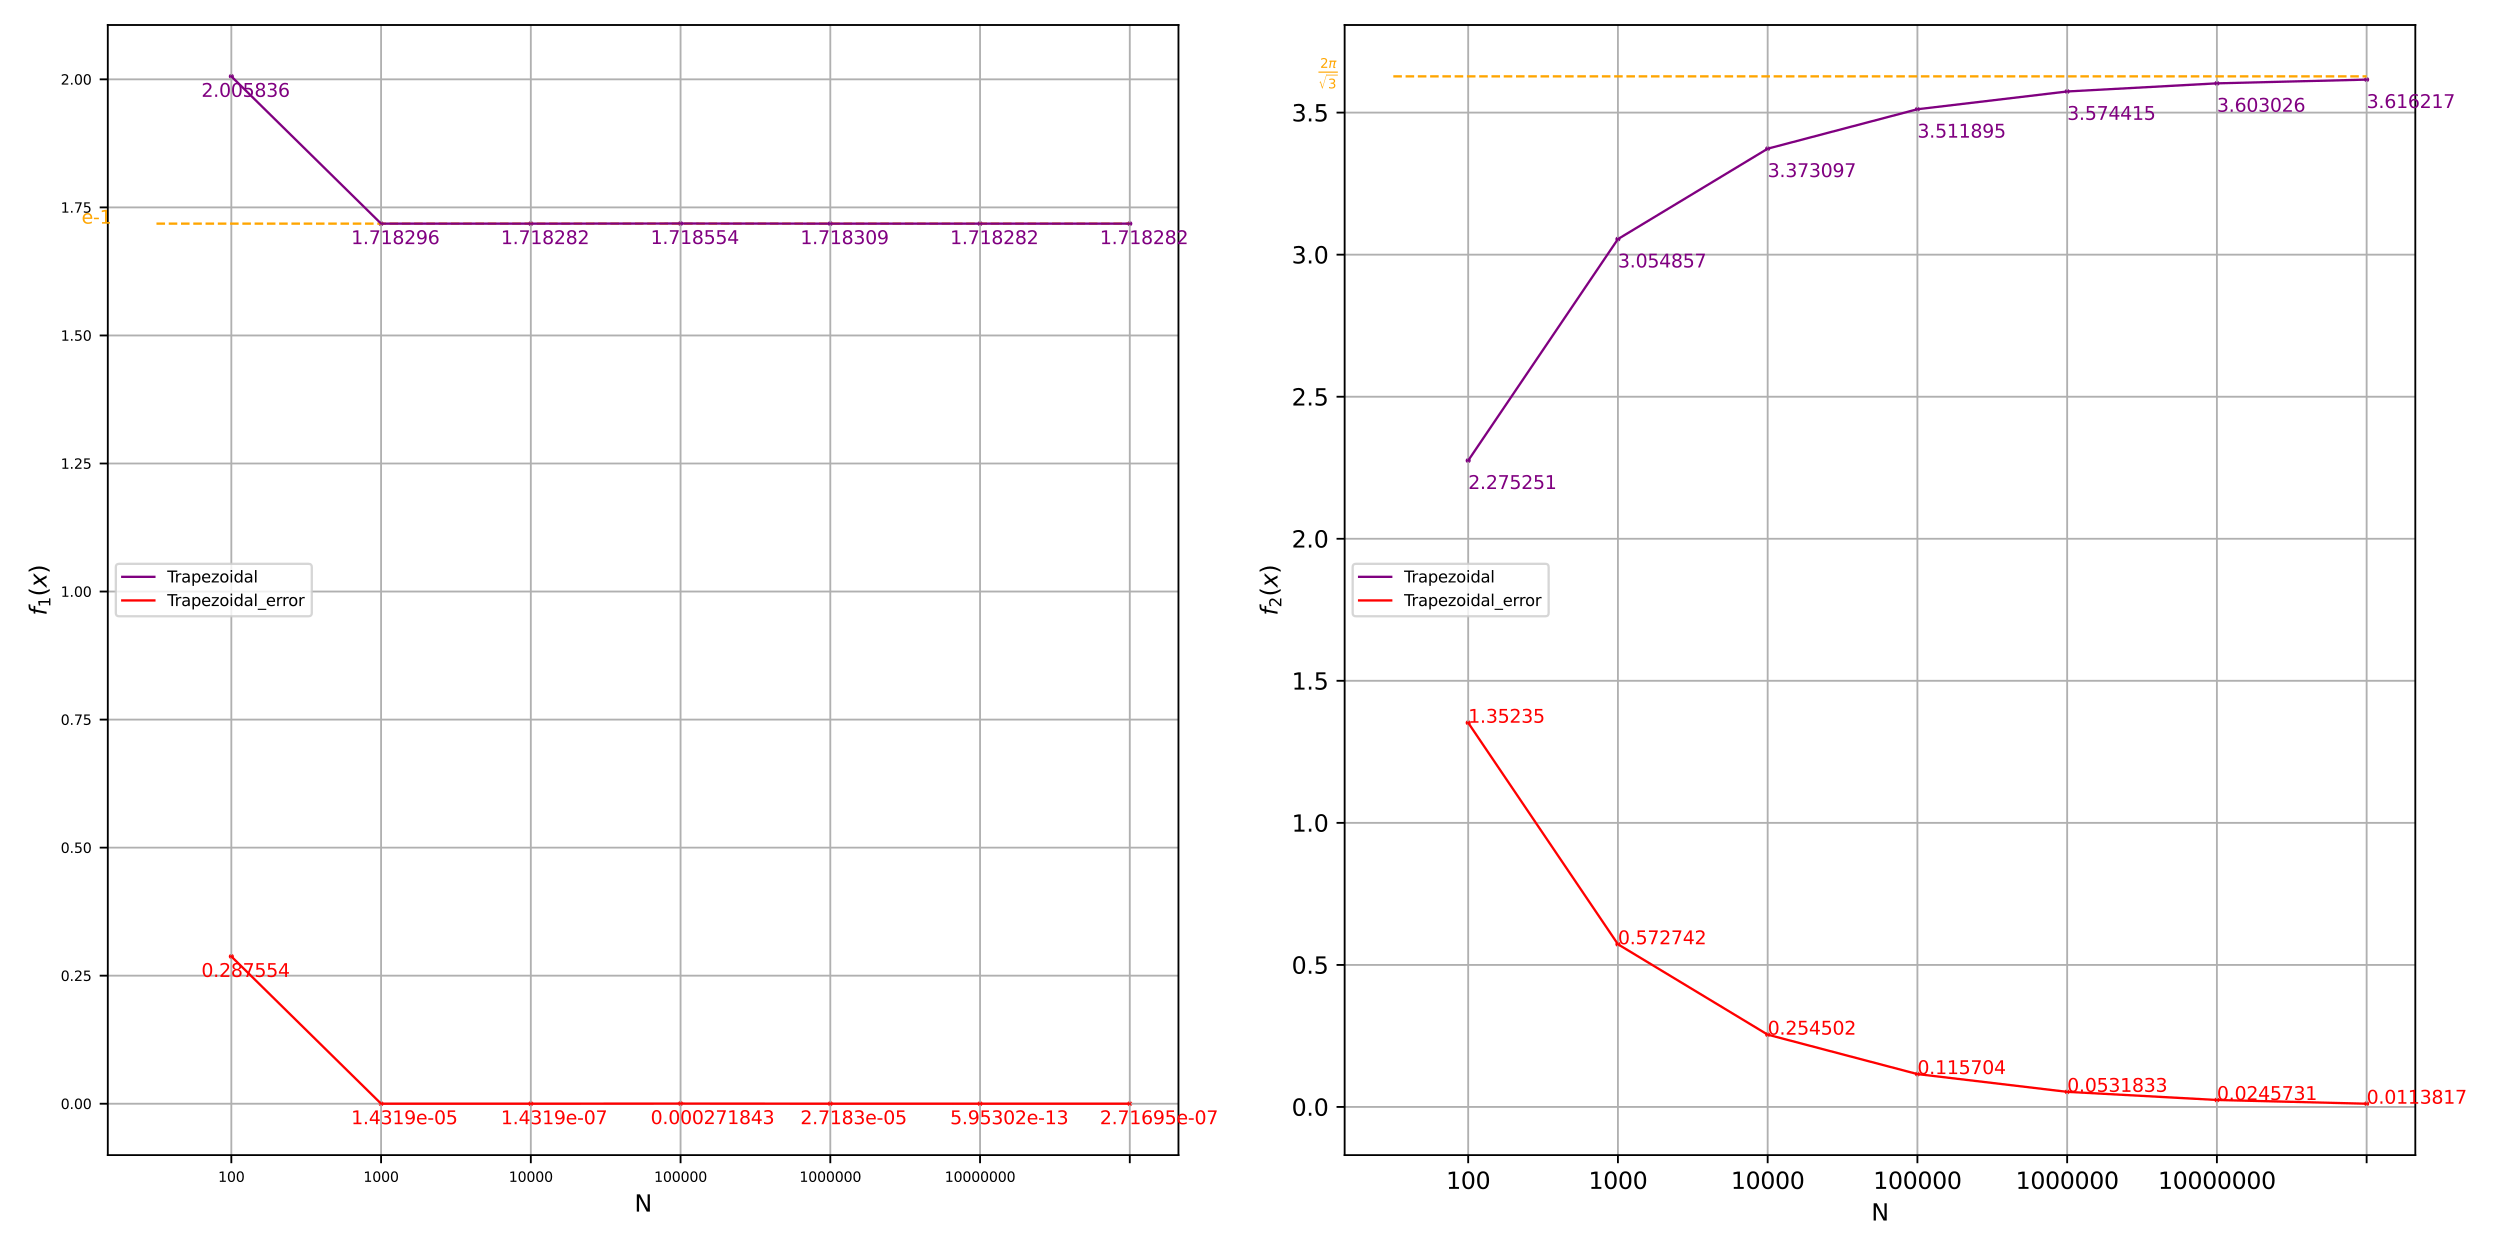 <svg xmlns="http://www.w3.org/2000/svg" xmlns:xlink="http://www.w3.org/1999/xlink" width="1440" height="720" version="1.1" viewBox="0 0 1080 540"><defs><style type="text/css">*{stroke-linecap:butt;stroke-linejoin:round}</style></defs><g id="figure_1"><g id="patch_1"><path d="M 0 540 L 1080 540 L 1080 0 L 0 0 z" style="fill:#fff"/></g><g id="axes_1"><g id="patch_2"><path d="M 46.568 499 L 509.094 499 L 509.094 10.8 L 46.568 10.8 z" style="fill:#fff"/></g><g id="PathCollection_1"><defs><path id="m15fa27853c" d="M 0 0.612 C 0.162 0.612 0.318 0.548 0.433 0.433 C 0.548 0.318 0.612 0.162 0.612 0 C 0.612 -0.162 0.548 -0.318 0.433 -0.433 C 0.318 -0.548 0.162 -0.612 0 -0.612 C -0.162 -0.612 -0.318 -0.548 -0.433 -0.433 C -0.548 -0.318 -0.612 -0.162 -0.612 0 C -0.612 0.162 -0.548 0.318 -0.433 0.433 C -0.318 0.548 -0.162 0.612 0 0.612 z" style="stroke:purple"/></defs><g clip-path="url(#pe96bbb1653)"><use style="fill:purple;stroke:purple" x="99.936" y="32.991" xlink:href="#m15fa27853c"/><use style="fill:purple;stroke:purple" x="164.625" y="96.613" xlink:href="#m15fa27853c"/><use style="fill:purple;stroke:purple" x="229.314" y="96.616" xlink:href="#m15fa27853c"/><use style="fill:purple;stroke:purple" x="294.003" y="96.556" xlink:href="#m15fa27853c"/><use style="fill:purple;stroke:purple" x="358.692" y="96.61" xlink:href="#m15fa27853c"/><use style="fill:purple;stroke:purple" x="423.381" y="96.616" xlink:href="#m15fa27853c"/><use style="fill:purple;stroke:purple" x="488.071" y="96.616" xlink:href="#m15fa27853c"/></g></g><g id="PathCollection_2"><defs><path id="m00e3e2cbf1" d="M 0 0.612 C 0.162 0.612 0.318 0.548 0.433 0.433 C 0.548 0.318 0.612 0.162 0.612 0 C 0.612 -0.162 0.548 -0.318 0.433 -0.433 C 0.318 -0.548 0.162 -0.612 0 -0.612 C -0.162 -0.612 -0.318 -0.548 -0.433 -0.433 C -0.548 -0.318 -0.612 -0.162 -0.612 0 C -0.612 0.162 -0.548 0.318 -0.433 0.433 C -0.318 0.548 -0.162 0.612 0 0.612 z" style="stroke:red"/></defs><g clip-path="url(#pe96bbb1653)"><use style="fill:red;stroke:red" x="99.936" y="413.184" xlink:href="#m00e3e2cbf1"/><use style="fill:red;stroke:red" x="164.625" y="476.806" xlink:href="#m00e3e2cbf1"/><use style="fill:red;stroke:red" x="229.314" y="476.809" xlink:href="#m00e3e2cbf1"/><use style="fill:red;stroke:red" x="294.003" y="476.749" xlink:href="#m00e3e2cbf1"/><use style="fill:red;stroke:red" x="358.692" y="476.803" xlink:href="#m00e3e2cbf1"/><use style="fill:red;stroke:red" x="423.381" y="476.809" xlink:href="#m00e3e2cbf1"/><use style="fill:red;stroke:red" x="488.071" y="476.809" xlink:href="#m00e3e2cbf1"/></g></g><g id="matplotlib.axis_1"><g id="xtick_1"><g id="line2d_1"><path d="M 99.936 499 L 99.936 10.8" clip-path="url(#pe96bbb1653)" style="fill:none;stroke:#b0b0b0;stroke-linecap:square;stroke-width:.8"/></g><g id="line2d_2"><defs><path id="m2c9762268e" d="M 0 0 L 0 3.5" style="stroke:#000;stroke-width:.8"/></defs><g><use style="stroke:#000;stroke-width:.8" x="99.936" y="499" xlink:href="#m2c9762268e"/></g></g><g id="text_1"><g transform="translate(94.21 510.559)scale(0.06 -0.06)"><defs><path id="DejaVuSans-31" d="M 794 531 L 1825 531 L 1825 4091 L 703 3866 L 703 4441 L 1819 4666 L 2450 4666 L 2450 531 L 3481 531 L 3481 0 L 794 0 L 794 531 z" transform="scale(0.016)"/><path id="DejaVuSans-30" d="M 2034 4250 Q 1547 4250 1301 3770 Q 1056 3291 1056 2328 Q 1056 1369 1301 889 Q 1547 409 2034 409 Q 2525 409 2770 889 Q 3016 1369 3016 2328 Q 3016 3291 2770 3770 Q 2525 4250 2034 4250 z M 2034 4750 Q 2819 4750 3233 4129 Q 3647 3509 3647 2328 Q 3647 1150 3233 529 Q 2819 -91 2034 -91 Q 1250 -91 836 529 Q 422 1150 422 2328 Q 422 3509 836 4129 Q 1250 4750 2034 4750 z" transform="scale(0.016)"/></defs><use xlink:href="#DejaVuSans-31"/><use x="63.623" xlink:href="#DejaVuSans-30"/><use x="127.246" xlink:href="#DejaVuSans-30"/></g></g></g><g id="xtick_2"><g id="line2d_3"><path d="M 164.625 499 L 164.625 10.8" clip-path="url(#pe96bbb1653)" style="fill:none;stroke:#b0b0b0;stroke-linecap:square;stroke-width:.8"/></g><g id="line2d_4"><g><use style="stroke:#000;stroke-width:.8" x="164.625" y="499" xlink:href="#m2c9762268e"/></g></g><g id="text_2"><g transform="translate(156.99 510.559)scale(0.06 -0.06)"><use xlink:href="#DejaVuSans-31"/><use x="63.623" xlink:href="#DejaVuSans-30"/><use x="127.246" xlink:href="#DejaVuSans-30"/><use x="190.869" xlink:href="#DejaVuSans-30"/></g></g></g><g id="xtick_3"><g id="line2d_5"><path d="M 229.314 499 L 229.314 10.8" clip-path="url(#pe96bbb1653)" style="fill:none;stroke:#b0b0b0;stroke-linecap:square;stroke-width:.8"/></g><g id="line2d_6"><g><use style="stroke:#000;stroke-width:.8" x="229.314" y="499" xlink:href="#m2c9762268e"/></g></g><g id="text_3"><g transform="translate(219.771 510.559)scale(0.06 -0.06)"><use xlink:href="#DejaVuSans-31"/><use x="63.623" xlink:href="#DejaVuSans-30"/><use x="127.246" xlink:href="#DejaVuSans-30"/><use x="190.869" xlink:href="#DejaVuSans-30"/><use x="254.492" xlink:href="#DejaVuSans-30"/></g></g></g><g id="xtick_4"><g id="line2d_7"><path d="M 294.003 499 L 294.003 10.8" clip-path="url(#pe96bbb1653)" style="fill:none;stroke:#b0b0b0;stroke-linecap:square;stroke-width:.8"/></g><g id="line2d_8"><g><use style="stroke:#000;stroke-width:.8" x="294.003" y="499" xlink:href="#m2c9762268e"/></g></g><g id="text_4"><g transform="translate(282.551 510.559)scale(0.06 -0.06)"><use xlink:href="#DejaVuSans-31"/><use x="63.623" xlink:href="#DejaVuSans-30"/><use x="127.246" xlink:href="#DejaVuSans-30"/><use x="190.869" xlink:href="#DejaVuSans-30"/><use x="254.492" xlink:href="#DejaVuSans-30"/><use x="318.115" xlink:href="#DejaVuSans-30"/></g></g></g><g id="xtick_5"><g id="line2d_9"><path d="M 358.692 499 L 358.692 10.8" clip-path="url(#pe96bbb1653)" style="fill:none;stroke:#b0b0b0;stroke-linecap:square;stroke-width:.8"/></g><g id="line2d_10"><g><use style="stroke:#000;stroke-width:.8" x="358.692" y="499" xlink:href="#m2c9762268e"/></g></g><g id="text_5"><g transform="translate(345.331 510.559)scale(0.06 -0.06)"><use xlink:href="#DejaVuSans-31"/><use x="63.623" xlink:href="#DejaVuSans-30"/><use x="127.246" xlink:href="#DejaVuSans-30"/><use x="190.869" xlink:href="#DejaVuSans-30"/><use x="254.492" xlink:href="#DejaVuSans-30"/><use x="318.115" xlink:href="#DejaVuSans-30"/><use x="381.738" xlink:href="#DejaVuSans-30"/></g></g></g><g id="xtick_6"><g id="line2d_11"><path d="M 423.381 499 L 423.381 10.8" clip-path="url(#pe96bbb1653)" style="fill:none;stroke:#b0b0b0;stroke-linecap:square;stroke-width:.8"/></g><g id="line2d_12"><g><use style="stroke:#000;stroke-width:.8" x="423.381" y="499" xlink:href="#m2c9762268e"/></g></g><g id="text_6"><g transform="translate(408.111 510.559)scale(0.06 -0.06)"><use xlink:href="#DejaVuSans-31"/><use x="63.623" xlink:href="#DejaVuSans-30"/><use x="127.246" xlink:href="#DejaVuSans-30"/><use x="190.869" xlink:href="#DejaVuSans-30"/><use x="254.492" xlink:href="#DejaVuSans-30"/><use x="318.115" xlink:href="#DejaVuSans-30"/><use x="381.738" xlink:href="#DejaVuSans-30"/><use x="445.361" xlink:href="#DejaVuSans-30"/></g></g></g><g id="xtick_7"><g id="line2d_13"><path d="M 488.071 499 L 488.071 10.8" clip-path="url(#pe96bbb1653)" style="fill:none;stroke:#b0b0b0;stroke-linecap:square;stroke-width:.8"/></g><g id="line2d_14"><g><use style="stroke:#000;stroke-width:.8" x="488.071" y="499" xlink:href="#m2c9762268e"/></g></g></g><g id="text_7"><g transform="translate(274.091 523.405)scale(0.1 -0.1)"><defs><path id="DejaVuSans-4e" d="M 628 4666 L 1478 4666 L 3547 763 L 3547 4666 L 4159 4666 L 4159 0 L 3309 0 L 1241 3903 L 1241 0 L 628 0 L 628 4666 z" transform="scale(0.016)"/></defs><use xlink:href="#DejaVuSans-4e"/></g></g></g><g id="matplotlib.axis_2"><g id="ytick_1"><g id="line2d_15"><path d="M 46.568 476.809 L 509.094 476.809" clip-path="url(#pe96bbb1653)" style="fill:none;stroke:#b0b0b0;stroke-linecap:square;stroke-width:.8"/></g><g id="line2d_16"><defs><path id="m8b979cbbb2" d="M 0 0 L -3.5 0" style="stroke:#000;stroke-width:.8"/></defs><g><use style="stroke:#000;stroke-width:.8" x="46.568" y="476.809" xlink:href="#m8b979cbbb2"/></g></g><g id="text_8"><g transform="translate(26.209 479.089)scale(0.06 -0.06)"><defs><path id="DejaVuSans-2e" d="M 684 794 L 1344 794 L 1344 0 L 684 0 L 684 794 z" transform="scale(0.016)"/></defs><use xlink:href="#DejaVuSans-30"/><use x="63.623" xlink:href="#DejaVuSans-2e"/><use x="95.41" xlink:href="#DejaVuSans-30"/><use x="159.033" xlink:href="#DejaVuSans-30"/></g></g></g><g id="ytick_2"><g id="line2d_17"><path d="M 46.568 421.493 L 509.094 421.493" clip-path="url(#pe96bbb1653)" style="fill:none;stroke:#b0b0b0;stroke-linecap:square;stroke-width:.8"/></g><g id="line2d_18"><g><use style="stroke:#000;stroke-width:.8" x="46.568" y="421.493" xlink:href="#m8b979cbbb2"/></g></g><g id="text_9"><g transform="translate(26.209 423.773)scale(0.06 -0.06)"><defs><path id="DejaVuSans-32" d="M 1228 531 L 3431 531 L 3431 0 L 469 0 L 469 531 Q 828 903 1448 1529 Q 2069 2156 2228 2338 Q 2531 2678 2651 2914 Q 2772 3150 2772 3378 Q 2772 3750 2511 3984 Q 2250 4219 1831 4219 Q 1534 4219 1204 4116 Q 875 4013 500 3803 L 500 4441 Q 881 4594 1212 4672 Q 1544 4750 1819 4750 Q 2544 4750 2975 4387 Q 3406 4025 3406 3419 Q 3406 3131 3298 2873 Q 3191 2616 2906 2266 Q 2828 2175 2409 1742 Q 1991 1309 1228 531 z" transform="scale(0.016)"/><path id="DejaVuSans-35" d="M 691 4666 L 3169 4666 L 3169 4134 L 1269 4134 L 1269 2991 Q 1406 3038 1543 3061 Q 1681 3084 1819 3084 Q 2600 3084 3056 2656 Q 3513 2228 3513 1497 Q 3513 744 3044 326 Q 2575 -91 1722 -91 Q 1428 -91 1123 -41 Q 819 9 494 109 L 494 744 Q 775 591 1075 516 Q 1375 441 1709 441 Q 2250 441 2565 725 Q 2881 1009 2881 1497 Q 2881 1984 2565 2268 Q 2250 2553 1709 2553 Q 1456 2553 1204 2497 Q 953 2441 691 2322 L 691 4666 z" transform="scale(0.016)"/></defs><use xlink:href="#DejaVuSans-30"/><use x="63.623" xlink:href="#DejaVuSans-2e"/><use x="95.41" xlink:href="#DejaVuSans-32"/><use x="159.033" xlink:href="#DejaVuSans-35"/></g></g></g><g id="ytick_3"><g id="line2d_19"><path d="M 46.568 366.177 L 509.094 366.177" clip-path="url(#pe96bbb1653)" style="fill:none;stroke:#b0b0b0;stroke-linecap:square;stroke-width:.8"/></g><g id="line2d_20"><g><use style="stroke:#000;stroke-width:.8" x="46.568" y="366.177" xlink:href="#m8b979cbbb2"/></g></g><g id="text_10"><g transform="translate(26.209 368.457)scale(0.06 -0.06)"><use xlink:href="#DejaVuSans-30"/><use x="63.623" xlink:href="#DejaVuSans-2e"/><use x="95.41" xlink:href="#DejaVuSans-35"/><use x="159.033" xlink:href="#DejaVuSans-30"/></g></g></g><g id="ytick_4"><g id="line2d_21"><path d="M 46.568 310.861 L 509.094 310.861" clip-path="url(#pe96bbb1653)" style="fill:none;stroke:#b0b0b0;stroke-linecap:square;stroke-width:.8"/></g><g id="line2d_22"><g><use style="stroke:#000;stroke-width:.8" x="46.568" y="310.861" xlink:href="#m8b979cbbb2"/></g></g><g id="text_11"><g transform="translate(26.209 313.141)scale(0.06 -0.06)"><defs><path id="DejaVuSans-37" d="M 525 4666 L 3525 4666 L 3525 4397 L 1831 0 L 1172 0 L 2766 4134 L 525 4134 L 525 4666 z" transform="scale(0.016)"/></defs><use xlink:href="#DejaVuSans-30"/><use x="63.623" xlink:href="#DejaVuSans-2e"/><use x="95.41" xlink:href="#DejaVuSans-37"/><use x="159.033" xlink:href="#DejaVuSans-35"/></g></g></g><g id="ytick_5"><g id="line2d_23"><path d="M 46.568 255.546 L 509.094 255.546" clip-path="url(#pe96bbb1653)" style="fill:none;stroke:#b0b0b0;stroke-linecap:square;stroke-width:.8"/></g><g id="line2d_24"><g><use style="stroke:#000;stroke-width:.8" x="46.568" y="255.546" xlink:href="#m8b979cbbb2"/></g></g><g id="text_12"><g transform="translate(26.209 257.825)scale(0.06 -0.06)"><use xlink:href="#DejaVuSans-31"/><use x="63.623" xlink:href="#DejaVuSans-2e"/><use x="95.41" xlink:href="#DejaVuSans-30"/><use x="159.033" xlink:href="#DejaVuSans-30"/></g></g></g><g id="ytick_6"><g id="line2d_25"><path d="M 46.568 200.23 L 509.094 200.23" clip-path="url(#pe96bbb1653)" style="fill:none;stroke:#b0b0b0;stroke-linecap:square;stroke-width:.8"/></g><g id="line2d_26"><g><use style="stroke:#000;stroke-width:.8" x="46.568" y="200.23" xlink:href="#m8b979cbbb2"/></g></g><g id="text_13"><g transform="translate(26.209 202.509)scale(0.06 -0.06)"><use xlink:href="#DejaVuSans-31"/><use x="63.623" xlink:href="#DejaVuSans-2e"/><use x="95.41" xlink:href="#DejaVuSans-32"/><use x="159.033" xlink:href="#DejaVuSans-35"/></g></g></g><g id="ytick_7"><g id="line2d_27"><path d="M 46.568 144.914 L 509.094 144.914" clip-path="url(#pe96bbb1653)" style="fill:none;stroke:#b0b0b0;stroke-linecap:square;stroke-width:.8"/></g><g id="line2d_28"><g><use style="stroke:#000;stroke-width:.8" x="46.568" y="144.914" xlink:href="#m8b979cbbb2"/></g></g><g id="text_14"><g transform="translate(26.209 147.193)scale(0.06 -0.06)"><use xlink:href="#DejaVuSans-31"/><use x="63.623" xlink:href="#DejaVuSans-2e"/><use x="95.41" xlink:href="#DejaVuSans-35"/><use x="159.033" xlink:href="#DejaVuSans-30"/></g></g></g><g id="ytick_8"><g id="line2d_29"><path d="M 46.568 89.598 L 509.094 89.598" clip-path="url(#pe96bbb1653)" style="fill:none;stroke:#b0b0b0;stroke-linecap:square;stroke-width:.8"/></g><g id="line2d_30"><g><use style="stroke:#000;stroke-width:.8" x="46.568" y="89.598" xlink:href="#m8b979cbbb2"/></g></g><g id="text_15"><g transform="translate(26.209 91.878)scale(0.06 -0.06)"><use xlink:href="#DejaVuSans-31"/><use x="63.623" xlink:href="#DejaVuSans-2e"/><use x="95.41" xlink:href="#DejaVuSans-37"/><use x="159.033" xlink:href="#DejaVuSans-35"/></g></g></g><g id="ytick_9"><g id="line2d_31"><path d="M 46.568 34.282 L 509.094 34.282" clip-path="url(#pe96bbb1653)" style="fill:none;stroke:#b0b0b0;stroke-linecap:square;stroke-width:.8"/></g><g id="line2d_32"><g><use style="stroke:#000;stroke-width:.8" x="46.568" y="34.282" xlink:href="#m8b979cbbb2"/></g></g><g id="text_16"><g transform="translate(26.209 36.562)scale(0.06 -0.06)"><use xlink:href="#DejaVuSans-32"/><use x="63.623" xlink:href="#DejaVuSans-2e"/><use x="95.41" xlink:href="#DejaVuSans-30"/><use x="159.033" xlink:href="#DejaVuSans-30"/></g></g></g><g id="text_17"><g transform="translate(20.129 265.9)rotate(-90)scale(0.1 -0.1)"><defs><path id="DejaVuSans-Oblique-66" d="M 3059 4863 L 2969 4384 L 2419 4384 Q 2106 4384 1964 4261 Q 1822 4138 1753 3809 L 1691 3500 L 2638 3500 L 2553 3053 L 1606 3053 L 1013 0 L 434 0 L 1031 3053 L 481 3053 L 563 3500 L 1113 3500 L 1159 3744 Q 1278 4363 1576 4613 Q 1875 4863 2516 4863 L 3059 4863 z" transform="scale(0.016)"/><path id="DejaVuSans-28" d="M 1984 4856 Q 1566 4138 1362 3434 Q 1159 2731 1159 2009 Q 1159 1288 1364 580 Q 1569 -128 1984 -844 L 1484 -844 Q 1016 -109 783 600 Q 550 1309 550 2009 Q 550 2706 781 3412 Q 1013 4119 1484 4856 L 1984 4856 z" transform="scale(0.016)"/><path id="DejaVuSans-Oblique-78" d="M 3841 3500 L 2234 1784 L 3219 0 L 2559 0 L 1819 1388 L 531 0 L -166 0 L 1556 1844 L 641 3500 L 1300 3500 L 1972 2234 L 3144 3500 L 3841 3500 z" transform="scale(0.016)"/><path id="DejaVuSans-29" d="M 513 4856 L 1013 4856 Q 1481 4119 1714 3412 Q 1947 2706 1947 2009 Q 1947 1309 1714 600 Q 1481 -109 1013 -844 L 513 -844 Q 928 -128 1133 580 Q 1338 1288 1338 2009 Q 1338 2731 1133 3434 Q 928 4138 513 4856 z" transform="scale(0.016)"/></defs><use transform="translate(0 0.016)" xlink:href="#DejaVuSans-Oblique-66"/><use transform="translate(35.205 -16.391)scale(0.7)" xlink:href="#DejaVuSans-31"/><use transform="translate(82.476 0.016)" xlink:href="#DejaVuSans-28"/><use transform="translate(121.489 0.016)" xlink:href="#DejaVuSans-Oblique-78"/><use transform="translate(180.669 0.016)" xlink:href="#DejaVuSans-29"/></g></g></g><g id="LineCollection_1"><path d="M 67.592 96.616 L 488.071 96.616" clip-path="url(#pe96bbb1653)" style="fill:none;stroke:orange;stroke-dasharray:3.7,1.6;stroke-dashoffset:0"/></g><g id="line2d_33"><path d="M 99.936 32.991 L 164.625 96.613 L 229.314 96.616 L 294.003 96.556 L 358.692 96.61 L 423.381 96.616 L 488.071 96.616" clip-path="url(#pe96bbb1653)" style="fill:none;stroke:purple;stroke-linecap:square"/></g><g id="line2d_34"><path d="M 99.936 413.184 L 164.625 476.806 L 229.314 476.809 L 294.003 476.749 L 358.692 476.803 L 423.381 476.809 L 488.071 476.809" clip-path="url(#pe96bbb1653)" style="fill:none;stroke:red;stroke-linecap:square"/></g><g id="patch_3"><path d="M 46.568 499 L 46.568 10.8" style="fill:none;stroke:#000;stroke-linecap:square;stroke-linejoin:miter;stroke-width:.8"/></g><g id="patch_4"><path d="M 509.094 499 L 509.094 10.8" style="fill:none;stroke:#000;stroke-linecap:square;stroke-linejoin:miter;stroke-width:.8"/></g><g id="patch_5"><path d="M 46.568 499 L 509.094 499" style="fill:none;stroke:#000;stroke-linecap:square;stroke-linejoin:miter;stroke-width:.8"/></g><g id="patch_6"><path d="M 46.568 10.8 L 509.094 10.8" style="fill:none;stroke:#000;stroke-linecap:square;stroke-linejoin:miter;stroke-width:.8"/></g><g id="text_18"><g style="fill:orange" transform="translate(35.247 96.616)scale(0.08 -0.08)"><defs><path id="DejaVuSans-65" d="M 3597 1894 L 3597 1613 L 953 1613 Q 991 1019 1311 708 Q 1631 397 2203 397 Q 2534 397 2845 478 Q 3156 559 3463 722 L 3463 178 Q 3153 47 2828 -22 Q 2503 -91 2169 -91 Q 1331 -91 842 396 Q 353 884 353 1716 Q 353 2575 817 3079 Q 1281 3584 2069 3584 Q 2775 3584 3186 3129 Q 3597 2675 3597 1894 z M 3022 2063 Q 3016 2534 2758 2815 Q 2500 3097 2075 3097 Q 1594 3097 1305 2825 Q 1016 2553 972 2059 L 3022 2063 z" transform="scale(0.016)"/><path id="DejaVuSans-2d" d="M 313 2009 L 1997 2009 L 1997 1497 L 313 1497 L 313 2009 z" transform="scale(0.016)"/></defs><use xlink:href="#DejaVuSans-65"/><use x="61.523" xlink:href="#DejaVuSans-2d"/><use x="97.607" xlink:href="#DejaVuSans-31"/></g></g><g id="text_19"><g style="fill:purple" transform="translate(86.999 41.841)scale(0.08 -0.08)"><defs><path id="DejaVuSans-38" d="M 2034 2216 Q 1584 2216 1326 1975 Q 1069 1734 1069 1313 Q 1069 891 1326 650 Q 1584 409 2034 409 Q 2484 409 2743 651 Q 3003 894 3003 1313 Q 3003 1734 2745 1975 Q 2488 2216 2034 2216 z M 1403 2484 Q 997 2584 770 2862 Q 544 3141 544 3541 Q 544 4100 942 4425 Q 1341 4750 2034 4750 Q 2731 4750 3128 4425 Q 3525 4100 3525 3541 Q 3525 3141 3298 2862 Q 3072 2584 2669 2484 Q 3125 2378 3379 2068 Q 3634 1759 3634 1313 Q 3634 634 3220 271 Q 2806 -91 2034 -91 Q 1263 -91 848 271 Q 434 634 434 1313 Q 434 1759 690 2068 Q 947 2378 1403 2484 z M 1172 3481 Q 1172 3119 1398 2916 Q 1625 2713 2034 2713 Q 2441 2713 2670 2916 Q 2900 3119 2900 3481 Q 2900 3844 2670 4047 Q 2441 4250 2034 4250 Q 1625 4250 1398 4047 Q 1172 3844 1172 3481 z" transform="scale(0.016)"/><path id="DejaVuSans-33" d="M 2597 2516 Q 3050 2419 3304 2112 Q 3559 1806 3559 1356 Q 3559 666 3084 287 Q 2609 -91 1734 -91 Q 1441 -91 1130 -33 Q 819 25 488 141 L 488 750 Q 750 597 1062 519 Q 1375 441 1716 441 Q 2309 441 2620 675 Q 2931 909 2931 1356 Q 2931 1769 2642 2001 Q 2353 2234 1838 2234 L 1294 2234 L 1294 2753 L 1863 2753 Q 2328 2753 2575 2939 Q 2822 3125 2822 3475 Q 2822 3834 2567 4026 Q 2313 4219 1838 4219 Q 1578 4219 1281 4162 Q 984 4106 628 3988 L 628 4550 Q 988 4650 1302 4700 Q 1616 4750 1894 4750 Q 2613 4750 3031 4423 Q 3450 4097 3450 3541 Q 3450 3153 3228 2886 Q 3006 2619 2597 2516 z" transform="scale(0.016)"/><path id="DejaVuSans-36" d="M 2113 2584 Q 1688 2584 1439 2293 Q 1191 2003 1191 1497 Q 1191 994 1439 701 Q 1688 409 2113 409 Q 2538 409 2786 701 Q 3034 994 3034 1497 Q 3034 2003 2786 2293 Q 2538 2584 2113 2584 z M 3366 4563 L 3366 3988 Q 3128 4100 2886 4159 Q 2644 4219 2406 4219 Q 1781 4219 1451 3797 Q 1122 3375 1075 2522 Q 1259 2794 1537 2939 Q 1816 3084 2150 3084 Q 2853 3084 3261 2657 Q 3669 2231 3669 1497 Q 3669 778 3244 343 Q 2819 -91 2113 -91 Q 1303 -91 875 529 Q 447 1150 447 2328 Q 447 3434 972 4092 Q 1497 4750 2381 4750 Q 2619 4750 2861 4703 Q 3103 4656 3366 4563 z" transform="scale(0.016)"/></defs><use xlink:href="#DejaVuSans-32"/><use x="63.623" xlink:href="#DejaVuSans-2e"/><use x="95.41" xlink:href="#DejaVuSans-30"/><use x="159.033" xlink:href="#DejaVuSans-30"/><use x="222.656" xlink:href="#DejaVuSans-35"/><use x="286.279" xlink:href="#DejaVuSans-38"/><use x="349.902" xlink:href="#DejaVuSans-33"/><use x="413.525" xlink:href="#DejaVuSans-36"/></g></g><g id="text_20"><g style="fill:red" transform="translate(86.999 422.034)scale(0.08 -0.08)"><defs><path id="DejaVuSans-34" d="M 2419 4116 L 825 1625 L 2419 1625 L 2419 4116 z M 2253 4666 L 3047 4666 L 3047 1625 L 3713 1625 L 3713 1100 L 3047 1100 L 3047 0 L 2419 0 L 2419 1100 L 313 1100 L 313 1709 L 2253 4666 z" transform="scale(0.016)"/></defs><use xlink:href="#DejaVuSans-30"/><use x="63.623" xlink:href="#DejaVuSans-2e"/><use x="95.41" xlink:href="#DejaVuSans-32"/><use x="159.033" xlink:href="#DejaVuSans-38"/><use x="222.656" xlink:href="#DejaVuSans-37"/><use x="286.279" xlink:href="#DejaVuSans-35"/><use x="349.902" xlink:href="#DejaVuSans-35"/><use x="413.525" xlink:href="#DejaVuSans-34"/></g></g><g id="text_21"><g style="fill:purple" transform="translate(151.688 105.463)scale(0.08 -0.08)"><defs><path id="DejaVuSans-39" d="M 703 97 L 703 672 Q 941 559 1184 500 Q 1428 441 1663 441 Q 2288 441 2617 861 Q 2947 1281 2994 2138 Q 2813 1869 2534 1725 Q 2256 1581 1919 1581 Q 1219 1581 811 2004 Q 403 2428 403 3163 Q 403 3881 828 4315 Q 1253 4750 1959 4750 Q 2769 4750 3195 4129 Q 3622 3509 3622 2328 Q 3622 1225 3098 567 Q 2575 -91 1691 -91 Q 1453 -91 1209 -44 Q 966 3 703 97 z M 1959 2075 Q 2384 2075 2632 2365 Q 2881 2656 2881 3163 Q 2881 3666 2632 3958 Q 2384 4250 1959 4250 Q 1534 4250 1286 3958 Q 1038 3666 1038 3163 Q 1038 2656 1286 2365 Q 1534 2075 1959 2075 z" transform="scale(0.016)"/></defs><use xlink:href="#DejaVuSans-31"/><use x="63.623" xlink:href="#DejaVuSans-2e"/><use x="95.41" xlink:href="#DejaVuSans-37"/><use x="159.033" xlink:href="#DejaVuSans-31"/><use x="222.656" xlink:href="#DejaVuSans-38"/><use x="286.279" xlink:href="#DejaVuSans-32"/><use x="349.902" xlink:href="#DejaVuSans-39"/><use x="413.525" xlink:href="#DejaVuSans-36"/></g></g><g id="text_22"><g style="fill:red" transform="translate(151.688 485.656)scale(0.08 -0.08)"><use xlink:href="#DejaVuSans-31"/><use x="63.623" xlink:href="#DejaVuSans-2e"/><use x="95.41" xlink:href="#DejaVuSans-34"/><use x="159.033" xlink:href="#DejaVuSans-33"/><use x="222.656" xlink:href="#DejaVuSans-31"/><use x="286.279" xlink:href="#DejaVuSans-39"/><use x="349.902" xlink:href="#DejaVuSans-65"/><use x="411.426" xlink:href="#DejaVuSans-2d"/><use x="447.51" xlink:href="#DejaVuSans-30"/><use x="511.133" xlink:href="#DejaVuSans-35"/></g></g><g id="text_23"><g style="fill:purple" transform="translate(216.377 105.467)scale(0.08 -0.08)"><use xlink:href="#DejaVuSans-31"/><use x="63.623" xlink:href="#DejaVuSans-2e"/><use x="95.41" xlink:href="#DejaVuSans-37"/><use x="159.033" xlink:href="#DejaVuSans-31"/><use x="222.656" xlink:href="#DejaVuSans-38"/><use x="286.279" xlink:href="#DejaVuSans-32"/><use x="349.902" xlink:href="#DejaVuSans-38"/><use x="413.525" xlink:href="#DejaVuSans-32"/></g></g><g id="text_24"><g style="fill:red" transform="translate(216.377 485.66)scale(0.08 -0.08)"><use xlink:href="#DejaVuSans-31"/><use x="63.623" xlink:href="#DejaVuSans-2e"/><use x="95.41" xlink:href="#DejaVuSans-34"/><use x="159.033" xlink:href="#DejaVuSans-33"/><use x="222.656" xlink:href="#DejaVuSans-31"/><use x="286.279" xlink:href="#DejaVuSans-39"/><use x="349.902" xlink:href="#DejaVuSans-65"/><use x="411.426" xlink:href="#DejaVuSans-2d"/><use x="447.51" xlink:href="#DejaVuSans-30"/><use x="511.133" xlink:href="#DejaVuSans-37"/></g></g><g id="text_25"><g style="fill:purple" transform="translate(281.066 105.407)scale(0.08 -0.08)"><use xlink:href="#DejaVuSans-31"/><use x="63.623" xlink:href="#DejaVuSans-2e"/><use x="95.41" xlink:href="#DejaVuSans-37"/><use x="159.033" xlink:href="#DejaVuSans-31"/><use x="222.656" xlink:href="#DejaVuSans-38"/><use x="286.279" xlink:href="#DejaVuSans-35"/><use x="349.902" xlink:href="#DejaVuSans-35"/><use x="413.525" xlink:href="#DejaVuSans-34"/></g></g><g id="text_26"><g style="fill:red" transform="translate(281.066 485.599)scale(0.08 -0.08)"><use xlink:href="#DejaVuSans-30"/><use x="63.623" xlink:href="#DejaVuSans-2e"/><use x="95.41" xlink:href="#DejaVuSans-30"/><use x="159.033" xlink:href="#DejaVuSans-30"/><use x="222.656" xlink:href="#DejaVuSans-30"/><use x="286.279" xlink:href="#DejaVuSans-32"/><use x="349.902" xlink:href="#DejaVuSans-37"/><use x="413.525" xlink:href="#DejaVuSans-31"/><use x="477.148" xlink:href="#DejaVuSans-38"/><use x="540.771" xlink:href="#DejaVuSans-34"/><use x="604.395" xlink:href="#DejaVuSans-33"/></g></g><g id="text_27"><g style="fill:purple" transform="translate(345.755 105.461)scale(0.08 -0.08)"><use xlink:href="#DejaVuSans-31"/><use x="63.623" xlink:href="#DejaVuSans-2e"/><use x="95.41" xlink:href="#DejaVuSans-37"/><use x="159.033" xlink:href="#DejaVuSans-31"/><use x="222.656" xlink:href="#DejaVuSans-38"/><use x="286.279" xlink:href="#DejaVuSans-33"/><use x="349.902" xlink:href="#DejaVuSans-30"/><use x="413.525" xlink:href="#DejaVuSans-39"/></g></g><g id="text_28"><g style="fill:red" transform="translate(345.755 485.654)scale(0.08 -0.08)"><use xlink:href="#DejaVuSans-32"/><use x="63.623" xlink:href="#DejaVuSans-2e"/><use x="95.41" xlink:href="#DejaVuSans-37"/><use x="159.033" xlink:href="#DejaVuSans-31"/><use x="222.656" xlink:href="#DejaVuSans-38"/><use x="286.279" xlink:href="#DejaVuSans-33"/><use x="349.902" xlink:href="#DejaVuSans-65"/><use x="411.426" xlink:href="#DejaVuSans-2d"/><use x="447.51" xlink:href="#DejaVuSans-30"/><use x="511.133" xlink:href="#DejaVuSans-35"/></g></g><g id="text_29"><g style="fill:purple" transform="translate(410.444 105.467)scale(0.08 -0.08)"><use xlink:href="#DejaVuSans-31"/><use x="63.623" xlink:href="#DejaVuSans-2e"/><use x="95.41" xlink:href="#DejaVuSans-37"/><use x="159.033" xlink:href="#DejaVuSans-31"/><use x="222.656" xlink:href="#DejaVuSans-38"/><use x="286.279" xlink:href="#DejaVuSans-32"/><use x="349.902" xlink:href="#DejaVuSans-38"/><use x="413.525" xlink:href="#DejaVuSans-32"/></g></g><g id="text_30"><g style="fill:red" transform="translate(410.444 485.66)scale(0.08 -0.08)"><use xlink:href="#DejaVuSans-35"/><use x="63.623" xlink:href="#DejaVuSans-2e"/><use x="95.41" xlink:href="#DejaVuSans-39"/><use x="159.033" xlink:href="#DejaVuSans-35"/><use x="222.656" xlink:href="#DejaVuSans-33"/><use x="286.279" xlink:href="#DejaVuSans-30"/><use x="349.902" xlink:href="#DejaVuSans-32"/><use x="413.525" xlink:href="#DejaVuSans-65"/><use x="475.049" xlink:href="#DejaVuSans-2d"/><use x="511.133" xlink:href="#DejaVuSans-31"/><use x="574.756" xlink:href="#DejaVuSans-33"/></g></g><g id="text_31"><g style="fill:purple" transform="translate(475.133 105.467)scale(0.08 -0.08)"><use xlink:href="#DejaVuSans-31"/><use x="63.623" xlink:href="#DejaVuSans-2e"/><use x="95.41" xlink:href="#DejaVuSans-37"/><use x="159.033" xlink:href="#DejaVuSans-31"/><use x="222.656" xlink:href="#DejaVuSans-38"/><use x="286.279" xlink:href="#DejaVuSans-32"/><use x="349.902" xlink:href="#DejaVuSans-38"/><use x="413.525" xlink:href="#DejaVuSans-32"/></g></g><g id="text_32"><g style="fill:red" transform="translate(475.133 485.66)scale(0.08 -0.08)"><use xlink:href="#DejaVuSans-32"/><use x="63.623" xlink:href="#DejaVuSans-2e"/><use x="95.41" xlink:href="#DejaVuSans-37"/><use x="159.033" xlink:href="#DejaVuSans-31"/><use x="222.656" xlink:href="#DejaVuSans-36"/><use x="286.279" xlink:href="#DejaVuSans-39"/><use x="349.902" xlink:href="#DejaVuSans-35"/><use x="413.525" xlink:href="#DejaVuSans-65"/><use x="475.049" xlink:href="#DejaVuSans-2d"/><use x="511.133" xlink:href="#DejaVuSans-30"/><use x="574.756" xlink:href="#DejaVuSans-37"/></g></g><g id="legend_1"><g id="patch_7"><path d="M 51.426 266.224 L 133.303 266.224 Q 134.691 266.224 134.691 264.836 L 134.691 244.964 Q 134.691 243.576 133.303 243.576 L 51.426 243.576 Q 50.038 243.576 50.038 244.964 L 50.038 264.836 Q 50.038 266.224 51.426 266.224 z" style="fill:#fff;opacity:.8;stroke:#ccc;stroke-linejoin:miter"/></g><g id="line2d_35"><path d="M 52.814 249.196 L 66.694 249.196" style="fill:none;stroke:purple;stroke-linecap:square"/></g><g id="text_33"><g transform="translate(72.246 251.625)scale(0.069 -0.069)"><defs><path id="DejaVuSans-54" d="M -19 4666 L 3928 4666 L 3928 4134 L 2272 4134 L 2272 0 L 1638 0 L 1638 4134 L -19 4134 L -19 4666 z" transform="scale(0.016)"/><path id="DejaVuSans-72" d="M 2631 2963 Q 2534 3019 2420 3045 Q 2306 3072 2169 3072 Q 1681 3072 1420 2755 Q 1159 2438 1159 1844 L 1159 0 L 581 0 L 581 3500 L 1159 3500 L 1159 2956 Q 1341 3275 1631 3429 Q 1922 3584 2338 3584 Q 2397 3584 2469 3576 Q 2541 3569 2628 3553 L 2631 2963 z" transform="scale(0.016)"/><path id="DejaVuSans-61" d="M 2194 1759 Q 1497 1759 1228 1600 Q 959 1441 959 1056 Q 959 750 1161 570 Q 1363 391 1709 391 Q 2188 391 2477 730 Q 2766 1069 2766 1631 L 2766 1759 L 2194 1759 z M 3341 1997 L 3341 0 L 2766 0 L 2766 531 Q 2569 213 2275 61 Q 1981 -91 1556 -91 Q 1019 -91 701 211 Q 384 513 384 1019 Q 384 1609 779 1909 Q 1175 2209 1959 2209 L 2766 2209 L 2766 2266 Q 2766 2663 2505 2880 Q 2244 3097 1772 3097 Q 1472 3097 1187 3025 Q 903 2953 641 2809 L 641 3341 Q 956 3463 1253 3523 Q 1550 3584 1831 3584 Q 2591 3584 2966 3190 Q 3341 2797 3341 1997 z" transform="scale(0.016)"/><path id="DejaVuSans-70" d="M 1159 525 L 1159 -1331 L 581 -1331 L 581 3500 L 1159 3500 L 1159 2969 Q 1341 3281 1617 3432 Q 1894 3584 2278 3584 Q 2916 3584 3314 3078 Q 3713 2572 3713 1747 Q 3713 922 3314 415 Q 2916 -91 2278 -91 Q 1894 -91 1617 61 Q 1341 213 1159 525 z M 3116 1747 Q 3116 2381 2855 2742 Q 2594 3103 2138 3103 Q 1681 3103 1420 2742 Q 1159 2381 1159 1747 Q 1159 1113 1420 752 Q 1681 391 2138 391 Q 2594 391 2855 752 Q 3116 1113 3116 1747 z" transform="scale(0.016)"/><path id="DejaVuSans-7a" d="M 353 3500 L 3084 3500 L 3084 2975 L 922 459 L 3084 459 L 3084 0 L 275 0 L 275 525 L 2438 3041 L 353 3041 L 353 3500 z" transform="scale(0.016)"/><path id="DejaVuSans-6f" d="M 1959 3097 Q 1497 3097 1228 2736 Q 959 2375 959 1747 Q 959 1119 1226 758 Q 1494 397 1959 397 Q 2419 397 2687 759 Q 2956 1122 2956 1747 Q 2956 2369 2687 2733 Q 2419 3097 1959 3097 z M 1959 3584 Q 2709 3584 3137 3096 Q 3566 2609 3566 1747 Q 3566 888 3137 398 Q 2709 -91 1959 -91 Q 1206 -91 779 398 Q 353 888 353 1747 Q 353 2609 779 3096 Q 1206 3584 1959 3584 z" transform="scale(0.016)"/><path id="DejaVuSans-69" d="M 603 3500 L 1178 3500 L 1178 0 L 603 0 L 603 3500 z M 603 4863 L 1178 4863 L 1178 4134 L 603 4134 L 603 4863 z" transform="scale(0.016)"/><path id="DejaVuSans-64" d="M 2906 2969 L 2906 4863 L 3481 4863 L 3481 0 L 2906 0 L 2906 525 Q 2725 213 2448 61 Q 2172 -91 1784 -91 Q 1150 -91 751 415 Q 353 922 353 1747 Q 353 2572 751 3078 Q 1150 3584 1784 3584 Q 2172 3584 2448 3432 Q 2725 3281 2906 2969 z M 947 1747 Q 947 1113 1208 752 Q 1469 391 1925 391 Q 2381 391 2643 752 Q 2906 1113 2906 1747 Q 2906 2381 2643 2742 Q 2381 3103 1925 3103 Q 1469 3103 1208 2742 Q 947 2381 947 1747 z" transform="scale(0.016)"/><path id="DejaVuSans-6c" d="M 603 4863 L 1178 4863 L 1178 0 L 603 0 L 603 4863 z" transform="scale(0.016)"/></defs><use xlink:href="#DejaVuSans-54"/><use x="46.334" xlink:href="#DejaVuSans-72"/><use x="87.447" xlink:href="#DejaVuSans-61"/><use x="148.727" xlink:href="#DejaVuSans-70"/><use x="212.203" xlink:href="#DejaVuSans-65"/><use x="273.727" xlink:href="#DejaVuSans-7a"/><use x="326.217" xlink:href="#DejaVuSans-6f"/><use x="387.398" xlink:href="#DejaVuSans-69"/><use x="415.182" xlink:href="#DejaVuSans-64"/><use x="478.658" xlink:href="#DejaVuSans-61"/><use x="539.938" xlink:href="#DejaVuSans-6c"/></g></g><g id="line2d_37"><path d="M 52.814 259.383 L 66.694 259.383" style="fill:none;stroke:red;stroke-linecap:square"/></g><g id="text_34"><g transform="translate(72.246 261.812)scale(0.069 -0.069)"><defs><path id="DejaVuSans-5f" d="M 3263 -1063 L 3263 -1509 L -63 -1509 L -63 -1063 L 3263 -1063 z" transform="scale(0.016)"/></defs><use xlink:href="#DejaVuSans-54"/><use x="46.334" xlink:href="#DejaVuSans-72"/><use x="87.447" xlink:href="#DejaVuSans-61"/><use x="148.727" xlink:href="#DejaVuSans-70"/><use x="212.203" xlink:href="#DejaVuSans-65"/><use x="273.727" xlink:href="#DejaVuSans-7a"/><use x="326.217" xlink:href="#DejaVuSans-6f"/><use x="387.398" xlink:href="#DejaVuSans-69"/><use x="415.182" xlink:href="#DejaVuSans-64"/><use x="478.658" xlink:href="#DejaVuSans-61"/><use x="539.938" xlink:href="#DejaVuSans-6c"/><use x="567.721" xlink:href="#DejaVuSans-5f"/><use x="617.721" xlink:href="#DejaVuSans-65"/><use x="679.244" xlink:href="#DejaVuSans-72"/><use x="718.607" xlink:href="#DejaVuSans-72"/><use x="757.471" xlink:href="#DejaVuSans-6f"/><use x="818.652" xlink:href="#DejaVuSans-72"/></g></g></g></g><g id="axes_2"><g id="patch_8"><path d="M 580.887 499 L 1043.413 499 L 1043.413 10.8 L 580.887 10.8 z" style="fill:#fff"/></g><g id="PathCollection_3"><g clip-path="url(#pae64875707)"><use style="fill:purple;stroke:purple" x="634.255" y="198.964" xlink:href="#m15fa27853c"/><use style="fill:purple;stroke:purple" x="698.944" y="103.284" xlink:href="#m15fa27853c"/><use style="fill:purple;stroke:purple" x="763.633" y="64.226" xlink:href="#m15fa27853c"/><use style="fill:purple;stroke:purple" x="828.322" y="47.191" xlink:href="#m15fa27853c"/><use style="fill:purple;stroke:purple" x="893.011" y="39.518" xlink:href="#m15fa27853c"/><use style="fill:purple;stroke:purple" x="957.7" y="36.007" xlink:href="#m15fa27853c"/><use style="fill:purple;stroke:purple" x="1022.389" y="34.388" xlink:href="#m15fa27853c"/></g></g><g id="PathCollection_4"><g clip-path="url(#pae64875707)"><use style="fill:red;stroke:red" x="634.255" y="312.232" xlink:href="#m00e3e2cbf1"/><use style="fill:red;stroke:red" x="698.944" y="407.913" xlink:href="#m00e3e2cbf1"/><use style="fill:red;stroke:red" x="763.633" y="446.971" xlink:href="#m00e3e2cbf1"/><use style="fill:red;stroke:red" x="828.322" y="464.006" xlink:href="#m00e3e2cbf1"/><use style="fill:red;stroke:red" x="893.011" y="471.679" xlink:href="#m00e3e2cbf1"/><use style="fill:red;stroke:red" x="957.7" y="475.19" xlink:href="#m00e3e2cbf1"/><use style="fill:red;stroke:red" x="1022.389" y="476.809" xlink:href="#m00e3e2cbf1"/></g></g><g id="matplotlib.axis_3"><g id="xtick_8"><g id="line2d_39"><path d="M 634.255 499 L 634.255 10.8" clip-path="url(#pae64875707)" style="fill:none;stroke:#b0b0b0;stroke-linecap:square;stroke-width:.8"/></g><g id="line2d_40"><g><use style="stroke:#000;stroke-width:.8" x="634.255" y="499" xlink:href="#m2c9762268e"/></g></g><g id="text_35"><g transform="translate(624.712 513.598)scale(0.1 -0.1)"><use xlink:href="#DejaVuSans-31"/><use x="63.623" xlink:href="#DejaVuSans-30"/><use x="127.246" xlink:href="#DejaVuSans-30"/></g></g></g><g id="xtick_9"><g id="line2d_41"><path d="M 698.944 499 L 698.944 10.8" clip-path="url(#pae64875707)" style="fill:none;stroke:#b0b0b0;stroke-linecap:square;stroke-width:.8"/></g><g id="line2d_42"><g><use style="stroke:#000;stroke-width:.8" x="698.944" y="499" xlink:href="#m2c9762268e"/></g></g><g id="text_36"><g transform="translate(686.219 513.598)scale(0.1 -0.1)"><use xlink:href="#DejaVuSans-31"/><use x="63.623" xlink:href="#DejaVuSans-30"/><use x="127.246" xlink:href="#DejaVuSans-30"/><use x="190.869" xlink:href="#DejaVuSans-30"/></g></g></g><g id="xtick_10"><g id="line2d_43"><path d="M 763.633 499 L 763.633 10.8" clip-path="url(#pae64875707)" style="fill:none;stroke:#b0b0b0;stroke-linecap:square;stroke-width:.8"/></g><g id="line2d_44"><g><use style="stroke:#000;stroke-width:.8" x="763.633" y="499" xlink:href="#m2c9762268e"/></g></g><g id="text_37"><g transform="translate(747.727 513.598)scale(0.1 -0.1)"><use xlink:href="#DejaVuSans-31"/><use x="63.623" xlink:href="#DejaVuSans-30"/><use x="127.246" xlink:href="#DejaVuSans-30"/><use x="190.869" xlink:href="#DejaVuSans-30"/><use x="254.492" xlink:href="#DejaVuSans-30"/></g></g></g><g id="xtick_11"><g id="line2d_45"><path d="M 828.322 499 L 828.322 10.8" clip-path="url(#pae64875707)" style="fill:none;stroke:#b0b0b0;stroke-linecap:square;stroke-width:.8"/></g><g id="line2d_46"><g><use style="stroke:#000;stroke-width:.8" x="828.322" y="499" xlink:href="#m2c9762268e"/></g></g><g id="text_38"><g transform="translate(809.235 513.598)scale(0.1 -0.1)"><use xlink:href="#DejaVuSans-31"/><use x="63.623" xlink:href="#DejaVuSans-30"/><use x="127.246" xlink:href="#DejaVuSans-30"/><use x="190.869" xlink:href="#DejaVuSans-30"/><use x="254.492" xlink:href="#DejaVuSans-30"/><use x="318.115" xlink:href="#DejaVuSans-30"/></g></g></g><g id="xtick_12"><g id="line2d_47"><path d="M 893.011 499 L 893.011 10.8" clip-path="url(#pae64875707)" style="fill:none;stroke:#b0b0b0;stroke-linecap:square;stroke-width:.8"/></g><g id="line2d_48"><g><use style="stroke:#000;stroke-width:.8" x="893.011" y="499" xlink:href="#m2c9762268e"/></g></g><g id="text_39"><g transform="translate(870.743 513.598)scale(0.1 -0.1)"><use xlink:href="#DejaVuSans-31"/><use x="63.623" xlink:href="#DejaVuSans-30"/><use x="127.246" xlink:href="#DejaVuSans-30"/><use x="190.869" xlink:href="#DejaVuSans-30"/><use x="254.492" xlink:href="#DejaVuSans-30"/><use x="318.115" xlink:href="#DejaVuSans-30"/><use x="381.738" xlink:href="#DejaVuSans-30"/></g></g></g><g id="xtick_13"><g id="line2d_49"><path d="M 957.7 499 L 957.7 10.8" clip-path="url(#pae64875707)" style="fill:none;stroke:#b0b0b0;stroke-linecap:square;stroke-width:.8"/></g><g id="line2d_50"><g><use style="stroke:#000;stroke-width:.8" x="957.7" y="499" xlink:href="#m2c9762268e"/></g></g><g id="text_40"><g transform="translate(932.25 513.598)scale(0.1 -0.1)"><use xlink:href="#DejaVuSans-31"/><use x="63.623" xlink:href="#DejaVuSans-30"/><use x="127.246" xlink:href="#DejaVuSans-30"/><use x="190.869" xlink:href="#DejaVuSans-30"/><use x="254.492" xlink:href="#DejaVuSans-30"/><use x="318.115" xlink:href="#DejaVuSans-30"/><use x="381.738" xlink:href="#DejaVuSans-30"/><use x="445.361" xlink:href="#DejaVuSans-30"/></g></g></g><g id="xtick_14"><g id="line2d_51"><path d="M 1022.389 499 L 1022.389 10.8" clip-path="url(#pae64875707)" style="fill:none;stroke:#b0b0b0;stroke-linecap:square;stroke-width:.8"/></g><g id="line2d_52"><g><use style="stroke:#000;stroke-width:.8" x="1022.389" y="499" xlink:href="#m2c9762268e"/></g></g></g><g id="text_41"><g transform="translate(808.41 527.277)scale(0.1 -0.1)"><use xlink:href="#DejaVuSans-4e"/></g></g></g><g id="matplotlib.axis_4"><g id="ytick_10"><g id="line2d_53"><path d="M 580.887 478.206 L 1043.413 478.206" clip-path="url(#pae64875707)" style="fill:none;stroke:#b0b0b0;stroke-linecap:square;stroke-width:.8"/></g><g id="line2d_54"><g><use style="stroke:#000;stroke-width:.8" x="580.887" y="478.206" xlink:href="#m8b979cbbb2"/></g></g><g id="text_42"><g transform="translate(557.984 482.005)scale(0.1 -0.1)"><use xlink:href="#DejaVuSans-30"/><use x="63.623" xlink:href="#DejaVuSans-2e"/><use x="95.41" xlink:href="#DejaVuSans-30"/></g></g></g><g id="ytick_11"><g id="line2d_55"><path d="M 580.887 416.841 L 1043.413 416.841" clip-path="url(#pae64875707)" style="fill:none;stroke:#b0b0b0;stroke-linecap:square;stroke-width:.8"/></g><g id="line2d_56"><g><use style="stroke:#000;stroke-width:.8" x="580.887" y="416.841" xlink:href="#m8b979cbbb2"/></g></g><g id="text_43"><g transform="translate(557.984 420.64)scale(0.1 -0.1)"><use xlink:href="#DejaVuSans-30"/><use x="63.623" xlink:href="#DejaVuSans-2e"/><use x="95.41" xlink:href="#DejaVuSans-35"/></g></g></g><g id="ytick_12"><g id="line2d_57"><path d="M 580.887 355.476 L 1043.413 355.476" clip-path="url(#pae64875707)" style="fill:none;stroke:#b0b0b0;stroke-linecap:square;stroke-width:.8"/></g><g id="line2d_58"><g><use style="stroke:#000;stroke-width:.8" x="580.887" y="355.476" xlink:href="#m8b979cbbb2"/></g></g><g id="text_44"><g transform="translate(557.984 359.275)scale(0.1 -0.1)"><use xlink:href="#DejaVuSans-31"/><use x="63.623" xlink:href="#DejaVuSans-2e"/><use x="95.41" xlink:href="#DejaVuSans-30"/></g></g></g><g id="ytick_13"><g id="line2d_59"><path d="M 580.887 294.111 L 1043.413 294.111" clip-path="url(#pae64875707)" style="fill:none;stroke:#b0b0b0;stroke-linecap:square;stroke-width:.8"/></g><g id="line2d_60"><g><use style="stroke:#000;stroke-width:.8" x="580.887" y="294.111" xlink:href="#m8b979cbbb2"/></g></g><g id="text_45"><g transform="translate(557.984 297.91)scale(0.1 -0.1)"><use xlink:href="#DejaVuSans-31"/><use x="63.623" xlink:href="#DejaVuSans-2e"/><use x="95.41" xlink:href="#DejaVuSans-35"/></g></g></g><g id="ytick_14"><g id="line2d_61"><path d="M 580.887 232.746 L 1043.413 232.746" clip-path="url(#pae64875707)" style="fill:none;stroke:#b0b0b0;stroke-linecap:square;stroke-width:.8"/></g><g id="line2d_62"><g><use style="stroke:#000;stroke-width:.8" x="580.887" y="232.746" xlink:href="#m8b979cbbb2"/></g></g><g id="text_46"><g transform="translate(557.984 236.545)scale(0.1 -0.1)"><use xlink:href="#DejaVuSans-32"/><use x="63.623" xlink:href="#DejaVuSans-2e"/><use x="95.41" xlink:href="#DejaVuSans-30"/></g></g></g><g id="ytick_15"><g id="line2d_63"><path d="M 580.887 171.381 L 1043.413 171.381" clip-path="url(#pae64875707)" style="fill:none;stroke:#b0b0b0;stroke-linecap:square;stroke-width:.8"/></g><g id="line2d_64"><g><use style="stroke:#000;stroke-width:.8" x="580.887" y="171.381" xlink:href="#m8b979cbbb2"/></g></g><g id="text_47"><g transform="translate(557.984 175.18)scale(0.1 -0.1)"><use xlink:href="#DejaVuSans-32"/><use x="63.623" xlink:href="#DejaVuSans-2e"/><use x="95.41" xlink:href="#DejaVuSans-35"/></g></g></g><g id="ytick_16"><g id="line2d_65"><path d="M 580.887 110.016 L 1043.413 110.016" clip-path="url(#pae64875707)" style="fill:none;stroke:#b0b0b0;stroke-linecap:square;stroke-width:.8"/></g><g id="line2d_66"><g><use style="stroke:#000;stroke-width:.8" x="580.887" y="110.016" xlink:href="#m8b979cbbb2"/></g></g><g id="text_48"><g transform="translate(557.984 113.815)scale(0.1 -0.1)"><use xlink:href="#DejaVuSans-33"/><use x="63.623" xlink:href="#DejaVuSans-2e"/><use x="95.41" xlink:href="#DejaVuSans-30"/></g></g></g><g id="ytick_17"><g id="line2d_67"><path d="M 580.887 48.651 L 1043.413 48.651" clip-path="url(#pae64875707)" style="fill:none;stroke:#b0b0b0;stroke-linecap:square;stroke-width:.8"/></g><g id="line2d_68"><g><use style="stroke:#000;stroke-width:.8" x="580.887" y="48.651" xlink:href="#m8b979cbbb2"/></g></g><g id="text_49"><g transform="translate(557.984 52.45)scale(0.1 -0.1)"><use xlink:href="#DejaVuSans-33"/><use x="63.623" xlink:href="#DejaVuSans-2e"/><use x="95.41" xlink:href="#DejaVuSans-35"/></g></g></g><g id="text_50"><g transform="translate(551.904 265.9)rotate(-90)scale(0.1 -0.1)"><use transform="translate(0 0.016)" xlink:href="#DejaVuSans-Oblique-66"/><use transform="translate(35.205 -16.391)scale(0.7)" xlink:href="#DejaVuSans-32"/><use transform="translate(82.476 0.016)" xlink:href="#DejaVuSans-28"/><use transform="translate(121.489 0.016)" xlink:href="#DejaVuSans-Oblique-78"/><use transform="translate(180.669 0.016)" xlink:href="#DejaVuSans-29"/></g></g></g><g id="LineCollection_2"><path d="M 601.911 32.991 L 1022.389 32.991" clip-path="url(#pae64875707)" style="fill:none;stroke:orange;stroke-dasharray:3.7,1.6;stroke-dashoffset:0"/></g><g id="line2d_69"><path d="M 634.255 198.964 L 698.944 103.284 L 763.633 64.226 L 828.322 47.191 L 893.011 39.518 L 957.7 36.007 L 1022.389 34.388" clip-path="url(#pae64875707)" style="fill:none;stroke:purple;stroke-linecap:square"/></g><g id="line2d_70"><path d="M 634.255 312.232 L 698.944 407.913 L 763.633 446.971 L 828.322 464.006 L 893.011 471.679 L 957.7 475.19 L 1022.389 476.809" clip-path="url(#pae64875707)" style="fill:none;stroke:red;stroke-linecap:square"/></g><g id="patch_9"><path d="M 580.887 499 L 580.887 10.8" style="fill:none;stroke:#000;stroke-linecap:square;stroke-linejoin:miter;stroke-width:.8"/></g><g id="patch_10"><path d="M 1043.413 499 L 1043.413 10.8" style="fill:none;stroke:#000;stroke-linecap:square;stroke-linejoin:miter;stroke-width:.8"/></g><g id="patch_11"><path d="M 580.887 499 L 1043.413 499" style="fill:none;stroke:#000;stroke-linecap:square;stroke-linejoin:miter;stroke-width:.8"/></g><g id="patch_12"><path d="M 580.887 10.8 L 1043.413 10.8" style="fill:none;stroke:#000;stroke-linecap:square;stroke-linejoin:miter;stroke-width:.8"/></g><g id="text_51"><g style="fill:orange" transform="translate(569.566 32.991)scale(0.08 -0.08)"><defs><path id="DejaVuSans-Oblique-3c0" d="M 584 3500 L 3938 3500 L 3825 2925 L 3384 2925 L 2966 775 Q 2922 550 2981 450 Q 3038 353 3209 353 Q 3256 353 3325 363 Q 3397 369 3419 372 L 3338 -44 Q 3222 -84 3103 -103 Q 2981 -122 2866 -122 Q 2491 -122 2388 81 Q 2284 288 2391 838 L 2797 2925 L 1506 2925 L 938 0 L 350 0 L 919 2925 L 472 2925 L 584 3500 z" transform="scale(0.016)"/><path id="STIXSizeOneSym-Regular-221a" d="M 6970 9933 L 3373 -1888 L 3104 -1888 L 1626 2918 Q 1555 3149 1465 3251 Q 1376 3354 1229 3354 Q 1011 3354 794 3181 L 717 3309 L 1766 4115 L 1926 4115 L 3379 -602 L 3405 -602 L 6605 9933 L 6970 9933 z" transform="scale(0.016)"/></defs><use transform="translate(9 46.047)scale(0.7)" xlink:href="#DejaVuSans-32"/><use transform="translate(53.536 46.047)scale(0.7)" xlink:href="#DejaVuSans-Oblique-3c0"/><use transform="translate(0 -53.748)scale(0.405)" xlink:href="#STIXSizeOneSym-Regular-221a"/><use transform="translate(51.572 -64.866)scale(0.7)" xlink:href="#DejaVuSans-33"/><path d="M 0 19.712 L 0 25.962 L 104.858 25.962 L 104.858 19.712 L 0 19.712 z"/><path d="M 42.822 4.713 L 42.822 9.088 L 104.858 9.088 L 104.858 4.713 L 42.822 4.713 z"/></g></g><g id="text_52"><g style="fill:purple" transform="translate(634.255 211.237)scale(0.08 -0.08)"><use xlink:href="#DejaVuSans-32"/><use x="63.623" xlink:href="#DejaVuSans-2e"/><use x="95.41" xlink:href="#DejaVuSans-32"/><use x="159.033" xlink:href="#DejaVuSans-37"/><use x="222.656" xlink:href="#DejaVuSans-35"/><use x="286.279" xlink:href="#DejaVuSans-32"/><use x="349.902" xlink:href="#DejaVuSans-35"/><use x="413.525" xlink:href="#DejaVuSans-31"/></g></g><g id="text_53"><g style="fill:red" transform="translate(634.255 312.232)scale(0.08 -0.08)"><use xlink:href="#DejaVuSans-31"/><use x="63.623" xlink:href="#DejaVuSans-2e"/><use x="95.41" xlink:href="#DejaVuSans-33"/><use x="159.033" xlink:href="#DejaVuSans-35"/><use x="222.656" xlink:href="#DejaVuSans-32"/><use x="286.279" xlink:href="#DejaVuSans-33"/><use x="349.902" xlink:href="#DejaVuSans-35"/></g></g><g id="text_54"><g style="fill:purple" transform="translate(698.944 115.557)scale(0.08 -0.08)"><use xlink:href="#DejaVuSans-33"/><use x="63.623" xlink:href="#DejaVuSans-2e"/><use x="95.41" xlink:href="#DejaVuSans-30"/><use x="159.033" xlink:href="#DejaVuSans-35"/><use x="222.656" xlink:href="#DejaVuSans-34"/><use x="286.279" xlink:href="#DejaVuSans-38"/><use x="349.902" xlink:href="#DejaVuSans-35"/><use x="413.525" xlink:href="#DejaVuSans-37"/></g></g><g id="text_55"><g style="fill:red" transform="translate(698.944 407.913)scale(0.08 -0.08)"><use xlink:href="#DejaVuSans-30"/><use x="63.623" xlink:href="#DejaVuSans-2e"/><use x="95.41" xlink:href="#DejaVuSans-35"/><use x="159.033" xlink:href="#DejaVuSans-37"/><use x="222.656" xlink:href="#DejaVuSans-32"/><use x="286.279" xlink:href="#DejaVuSans-37"/><use x="349.902" xlink:href="#DejaVuSans-34"/><use x="413.525" xlink:href="#DejaVuSans-32"/></g></g><g id="text_56"><g style="fill:purple" transform="translate(763.633 76.499)scale(0.08 -0.08)"><use xlink:href="#DejaVuSans-33"/><use x="63.623" xlink:href="#DejaVuSans-2e"/><use x="95.41" xlink:href="#DejaVuSans-33"/><use x="159.033" xlink:href="#DejaVuSans-37"/><use x="222.656" xlink:href="#DejaVuSans-33"/><use x="286.279" xlink:href="#DejaVuSans-30"/><use x="349.902" xlink:href="#DejaVuSans-39"/><use x="413.525" xlink:href="#DejaVuSans-37"/></g></g><g id="text_57"><g style="fill:red" transform="translate(763.633 446.971)scale(0.08 -0.08)"><use xlink:href="#DejaVuSans-30"/><use x="63.623" xlink:href="#DejaVuSans-2e"/><use x="95.41" xlink:href="#DejaVuSans-32"/><use x="159.033" xlink:href="#DejaVuSans-35"/><use x="222.656" xlink:href="#DejaVuSans-34"/><use x="286.279" xlink:href="#DejaVuSans-35"/><use x="349.902" xlink:href="#DejaVuSans-30"/><use x="413.525" xlink:href="#DejaVuSans-32"/></g></g><g id="text_58"><g style="fill:purple" transform="translate(828.322 59.464)scale(0.08 -0.08)"><use xlink:href="#DejaVuSans-33"/><use x="63.623" xlink:href="#DejaVuSans-2e"/><use x="95.41" xlink:href="#DejaVuSans-35"/><use x="159.033" xlink:href="#DejaVuSans-31"/><use x="222.656" xlink:href="#DejaVuSans-31"/><use x="286.279" xlink:href="#DejaVuSans-38"/><use x="349.902" xlink:href="#DejaVuSans-39"/><use x="413.525" xlink:href="#DejaVuSans-35"/></g></g><g id="text_59"><g style="fill:red" transform="translate(828.322 464.006)scale(0.08 -0.08)"><use xlink:href="#DejaVuSans-30"/><use x="63.623" xlink:href="#DejaVuSans-2e"/><use x="95.41" xlink:href="#DejaVuSans-31"/><use x="159.033" xlink:href="#DejaVuSans-31"/><use x="222.656" xlink:href="#DejaVuSans-35"/><use x="286.279" xlink:href="#DejaVuSans-37"/><use x="349.902" xlink:href="#DejaVuSans-30"/><use x="413.525" xlink:href="#DejaVuSans-34"/></g></g><g id="text_60"><g style="fill:purple" transform="translate(893.011 51.791)scale(0.08 -0.08)"><use xlink:href="#DejaVuSans-33"/><use x="63.623" xlink:href="#DejaVuSans-2e"/><use x="95.41" xlink:href="#DejaVuSans-35"/><use x="159.033" xlink:href="#DejaVuSans-37"/><use x="222.656" xlink:href="#DejaVuSans-34"/><use x="286.279" xlink:href="#DejaVuSans-34"/><use x="349.902" xlink:href="#DejaVuSans-31"/><use x="413.525" xlink:href="#DejaVuSans-35"/></g></g><g id="text_61"><g style="fill:red" transform="translate(893.011 471.679)scale(0.08 -0.08)"><use xlink:href="#DejaVuSans-30"/><use x="63.623" xlink:href="#DejaVuSans-2e"/><use x="95.41" xlink:href="#DejaVuSans-30"/><use x="159.033" xlink:href="#DejaVuSans-35"/><use x="222.656" xlink:href="#DejaVuSans-33"/><use x="286.279" xlink:href="#DejaVuSans-31"/><use x="349.902" xlink:href="#DejaVuSans-38"/><use x="413.525" xlink:href="#DejaVuSans-33"/><use x="477.148" xlink:href="#DejaVuSans-33"/></g></g><g id="text_62"><g style="fill:purple" transform="translate(957.7 48.28)scale(0.08 -0.08)"><use xlink:href="#DejaVuSans-33"/><use x="63.623" xlink:href="#DejaVuSans-2e"/><use x="95.41" xlink:href="#DejaVuSans-36"/><use x="159.033" xlink:href="#DejaVuSans-30"/><use x="222.656" xlink:href="#DejaVuSans-33"/><use x="286.279" xlink:href="#DejaVuSans-30"/><use x="349.902" xlink:href="#DejaVuSans-32"/><use x="413.525" xlink:href="#DejaVuSans-36"/></g></g><g id="text_63"><g style="fill:red" transform="translate(957.7 475.19)scale(0.08 -0.08)"><use xlink:href="#DejaVuSans-30"/><use x="63.623" xlink:href="#DejaVuSans-2e"/><use x="95.41" xlink:href="#DejaVuSans-30"/><use x="159.033" xlink:href="#DejaVuSans-32"/><use x="222.656" xlink:href="#DejaVuSans-34"/><use x="286.279" xlink:href="#DejaVuSans-35"/><use x="349.902" xlink:href="#DejaVuSans-37"/><use x="413.525" xlink:href="#DejaVuSans-33"/><use x="477.148" xlink:href="#DejaVuSans-31"/></g></g><g id="text_64"><g style="fill:purple" transform="translate(1022.389 46.661)scale(0.08 -0.08)"><use xlink:href="#DejaVuSans-33"/><use x="63.623" xlink:href="#DejaVuSans-2e"/><use x="95.41" xlink:href="#DejaVuSans-36"/><use x="159.033" xlink:href="#DejaVuSans-31"/><use x="222.656" xlink:href="#DejaVuSans-36"/><use x="286.279" xlink:href="#DejaVuSans-32"/><use x="349.902" xlink:href="#DejaVuSans-31"/><use x="413.525" xlink:href="#DejaVuSans-37"/></g></g><g id="text_65"><g style="fill:red" transform="translate(1022.389 476.809)scale(0.08 -0.08)"><use xlink:href="#DejaVuSans-30"/><use x="63.623" xlink:href="#DejaVuSans-2e"/><use x="95.41" xlink:href="#DejaVuSans-30"/><use x="159.033" xlink:href="#DejaVuSans-31"/><use x="222.656" xlink:href="#DejaVuSans-31"/><use x="286.279" xlink:href="#DejaVuSans-33"/><use x="349.902" xlink:href="#DejaVuSans-38"/><use x="413.525" xlink:href="#DejaVuSans-31"/><use x="477.148" xlink:href="#DejaVuSans-37"/></g></g><g id="legend_2"><g id="patch_13"><path d="M 585.745 266.224 L 667.622 266.224 Q 669.01 266.224 669.01 264.836 L 669.01 244.964 Q 669.01 243.576 667.622 243.576 L 585.745 243.576 Q 584.357 243.576 584.357 244.964 L 584.357 264.836 Q 584.357 266.224 585.745 266.224 z" style="fill:#fff;opacity:.8;stroke:#ccc;stroke-linejoin:miter"/></g><g id="line2d_71"><path d="M 587.133 249.196 L 601.013 249.196" style="fill:none;stroke:purple;stroke-linecap:square"/></g><g id="text_66"><g transform="translate(606.565 251.625)scale(0.069 -0.069)"><use xlink:href="#DejaVuSans-54"/><use x="46.334" xlink:href="#DejaVuSans-72"/><use x="87.447" xlink:href="#DejaVuSans-61"/><use x="148.727" xlink:href="#DejaVuSans-70"/><use x="212.203" xlink:href="#DejaVuSans-65"/><use x="273.727" xlink:href="#DejaVuSans-7a"/><use x="326.217" xlink:href="#DejaVuSans-6f"/><use x="387.398" xlink:href="#DejaVuSans-69"/><use x="415.182" xlink:href="#DejaVuSans-64"/><use x="478.658" xlink:href="#DejaVuSans-61"/><use x="539.938" xlink:href="#DejaVuSans-6c"/></g></g><g id="line2d_73"><path d="M 587.133 259.383 L 601.013 259.383" style="fill:none;stroke:red;stroke-linecap:square"/></g><g id="text_67"><g transform="translate(606.565 261.812)scale(0.069 -0.069)"><use xlink:href="#DejaVuSans-54"/><use x="46.334" xlink:href="#DejaVuSans-72"/><use x="87.447" xlink:href="#DejaVuSans-61"/><use x="148.727" xlink:href="#DejaVuSans-70"/><use x="212.203" xlink:href="#DejaVuSans-65"/><use x="273.727" xlink:href="#DejaVuSans-7a"/><use x="326.217" xlink:href="#DejaVuSans-6f"/><use x="387.398" xlink:href="#DejaVuSans-69"/><use x="415.182" xlink:href="#DejaVuSans-64"/><use x="478.658" xlink:href="#DejaVuSans-61"/><use x="539.938" xlink:href="#DejaVuSans-6c"/><use x="567.721" xlink:href="#DejaVuSans-5f"/><use x="617.721" xlink:href="#DejaVuSans-65"/><use x="679.244" xlink:href="#DejaVuSans-72"/><use x="718.607" xlink:href="#DejaVuSans-72"/><use x="757.471" xlink:href="#DejaVuSans-6f"/><use x="818.652" xlink:href="#DejaVuSans-72"/></g></g></g></g></g><defs><clipPath id="pe96bbb1653"><rect width="462.526" height="488.2" x="46.568" y="10.8"/></clipPath><clipPath id="pae64875707"><rect width="462.526" height="488.2" x="580.887" y="10.8"/></clipPath></defs></svg>